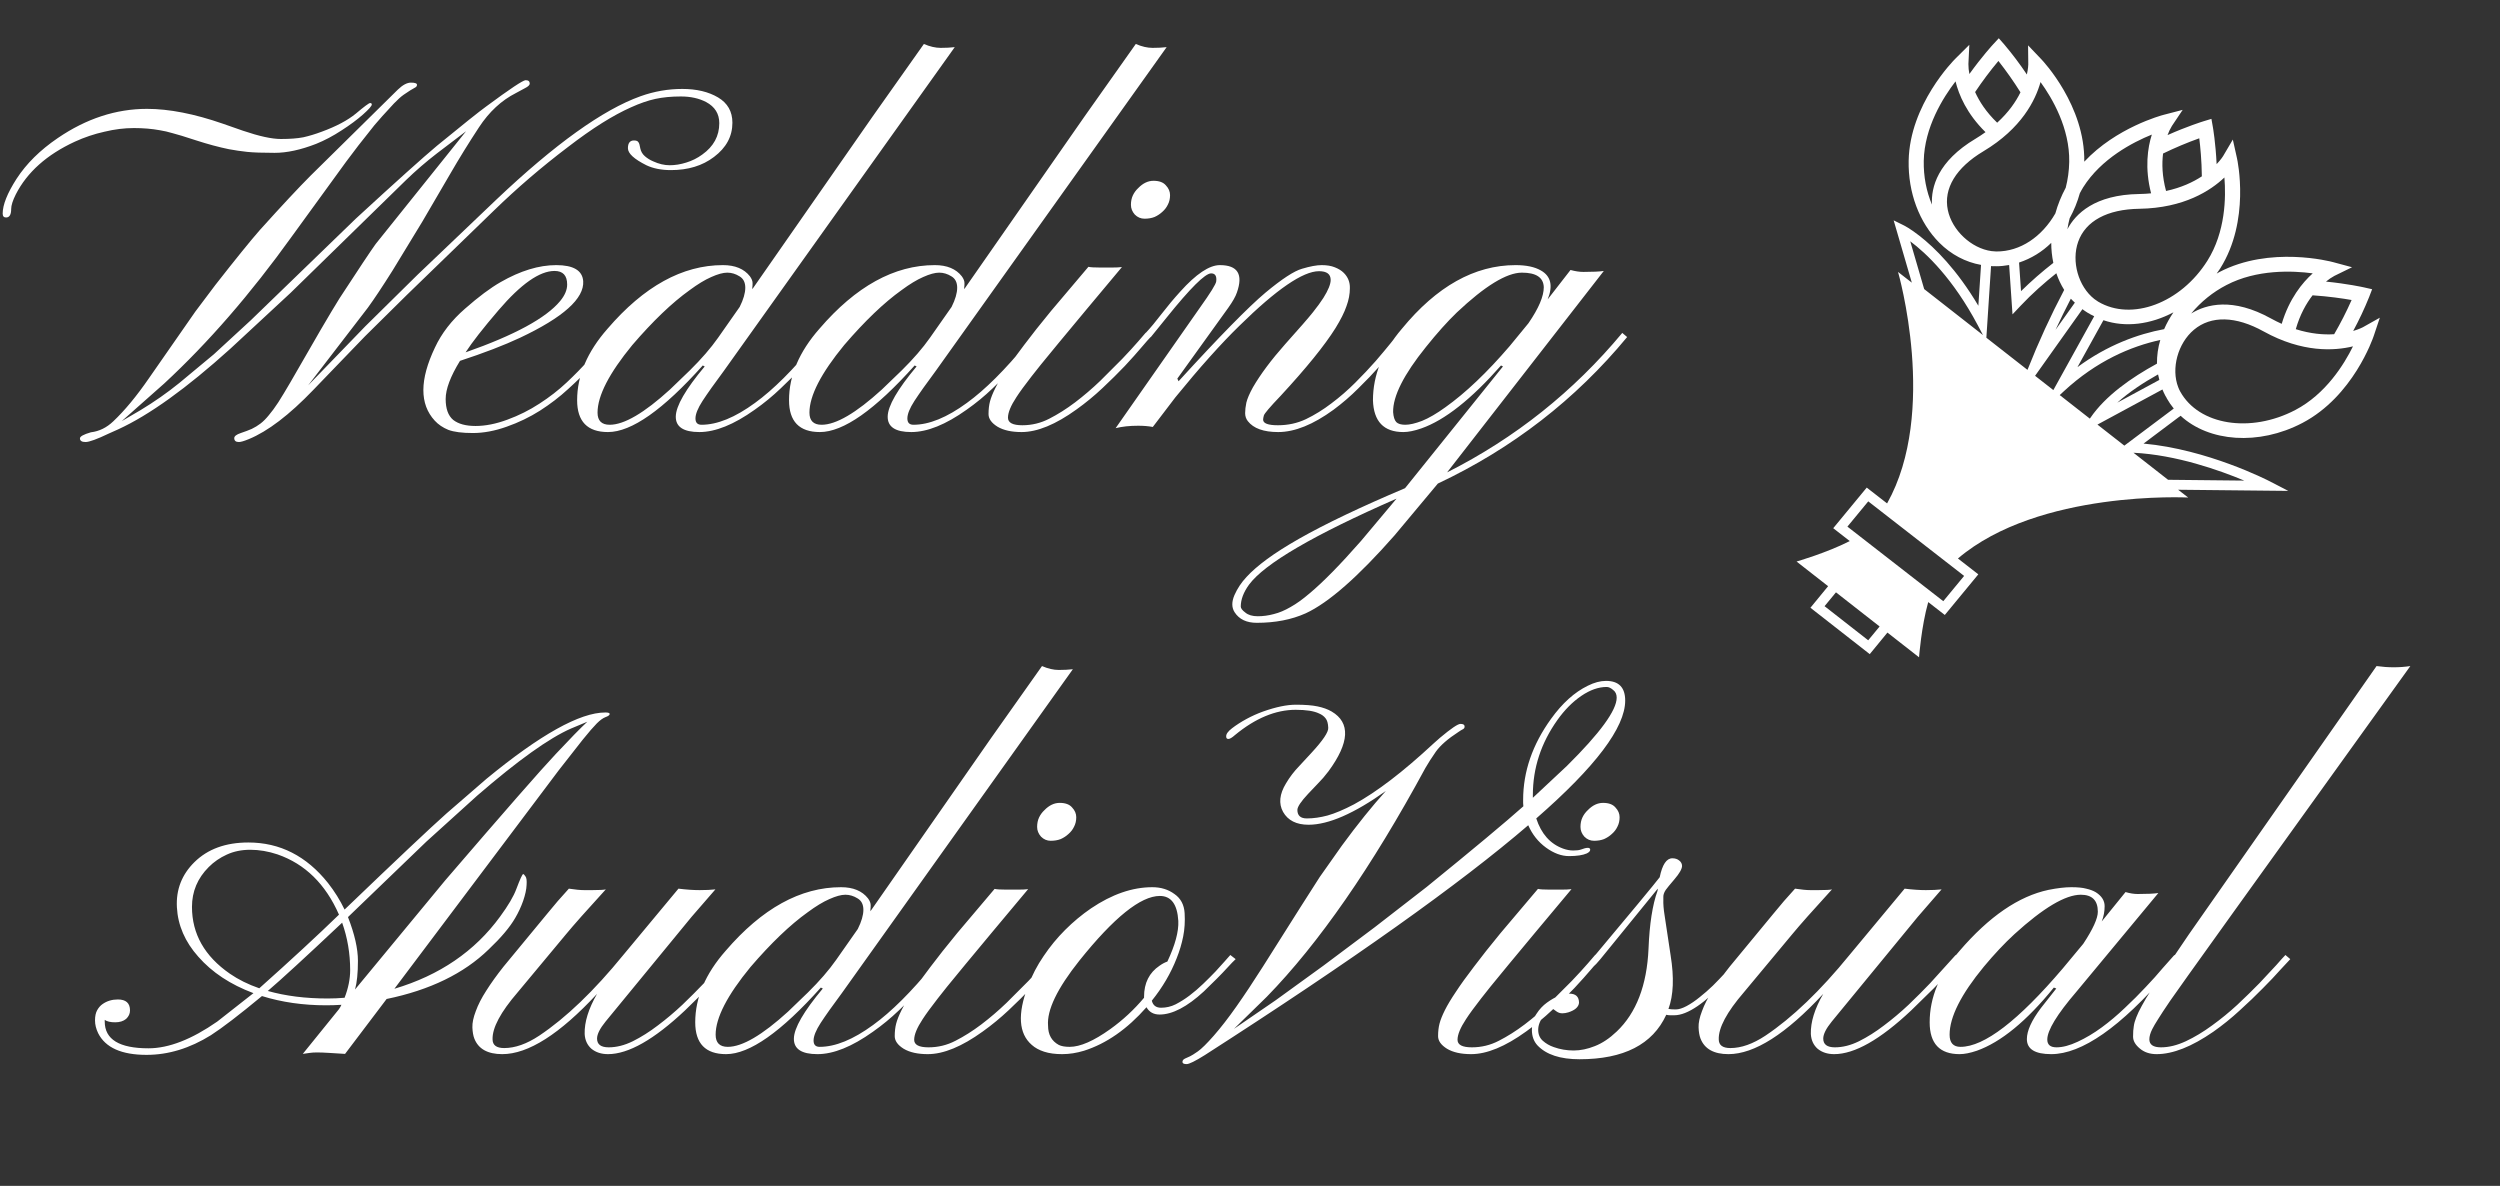 <svg width="643" height="305" viewBox="0 0 643 305" fill="none" xmlns="http://www.w3.org/2000/svg">
<rect x="0" y="0" width="643" height="305" fill="#333333" stroke="none"/>
<path d="M588.554 126.259L583.832 123.82C583.138 123.457 567.695 115.562 551.321 114.088L560.847 106.934C568.094 113.635 580.898 114.699 592.17 108.788C605.208 101.958 610.319 87.026 610.531 86.388L612.091 81.714L607.725 84.169C607.695 84.185 606.805 84.655 605.238 85.124C606.766 82.298 608.134 79.388 609.336 76.408L610.112 74.389L607.965 73.904C607.762 73.861 603.78 72.981 598.241 72.426C598.916 71.861 599.646 71.366 600.421 70.948L604.948 68.734L600.081 67.423C599.426 67.244 583.831 63.159 570.79 69.99C570.56 70.109 570.348 70.25 570.124 70.374C570.433 69.932 570.749 69.5 571.043 69.035C578.794 56.716 575.496 41.341 575.351 40.695L574.284 35.895L571.772 40.165C571.754 40.193 571.231 41.044 570.115 42.216C569.862 36.803 569.189 32.893 569.151 32.694L568.778 30.572L566.667 31.215C566.47 31.277 562.57 32.487 557.489 34.747C557.784 33.93 558.16 33.144 558.611 32.402L561.386 28.258L556.496 29.531C555.924 29.678 544.252 32.826 536.076 41.585C536.289 27.216 525.5 15.728 525.036 15.248L521.621 11.663L521.675 16.575C521.673 16.606 521.662 17.594 521.312 19.16C519.527 16.489 517.593 13.921 515.52 11.466L514.09 9.838L512.608 11.435C512.465 11.587 509.734 14.57 506.525 19.04C506.355 18.191 506.271 17.328 506.274 16.462L506.51 11.529L502.956 15.058C502.472 15.533 491.18 26.897 490.906 41.325C490.749 49.541 493.621 57.222 498.781 62.417C501.841 65.492 505.574 67.428 509.521 68.132L508.833 78.643C503.284 69.285 497.646 63.746 493.698 60.659C491.295 58.779 489.758 58.013 489.695 57.983L487.047 56.673L491.72 72.701L488.174 69.941C488.174 69.941 498.587 105.94 485.361 129.478L480.124 125.408L471.507 135.854L475.762 139.163C469.81 142.202 462.075 144.426 462.075 144.426L470.19 150.769L465.642 156.313L480.901 168.243L485.446 162.7L493.578 169.057C493.578 169.057 494.16 161.187 495.939 154.856L500.204 158.17L508.821 147.721L503.581 143.645C524.344 125.962 562.799 127.967 562.799 127.967L560.215 125.961L588.554 126.259ZM604.834 77.162C603.502 80.176 602.004 83.114 600.345 85.961C597.643 86.129 594.3 85.873 590.478 84.666C591.55 80.896 593.171 78.051 594.796 75.954C598.976 76.23 602.632 76.772 604.834 77.162ZM605.186 89.082C602.914 93.702 598.188 101.348 590.352 105.453C578.802 111.501 565.521 109.363 560.745 100.691C560.552 100.345 560.385 99.985 560.247 99.613L560.244 99.611C558.367 94.796 560.138 88.293 564.274 84.82C568.676 81.121 575.041 81.27 582.203 85.244C592.189 90.766 600.416 90.248 605.186 89.082ZM555.386 97.715L544.562 103.563C547.623 100.823 551.305 98.402 555.054 96.3C555.141 96.78 555.268 97.245 555.386 97.715ZM572.617 73.329C580.437 69.231 589.611 69.609 594.833 70.305C592.166 72.701 588.78 76.834 586.855 83.293C585.966 82.892 585.062 82.448 584.131 81.931C574.197 76.43 567.433 78.255 563.571 80.639C566.064 77.619 569.141 75.133 572.617 73.329ZM556.615 84.655C549.863 85.924 542.074 88.724 534.323 94.428L541.003 82.358C546.653 84.296 553.131 83.452 559.009 80.333C558.077 81.723 557.255 83.161 556.615 84.655ZM528.12 100.33L523.421 96.657L535.599 79.523C536.045 79.843 536.484 80.166 536.954 80.446L537.405 80.684C537.48 80.731 537.555 80.79 537.628 80.837C537.953 81.029 538.293 81.174 538.626 81.344L528.12 100.33ZM572.117 45.649C572.537 50.748 572.4 59.657 567.741 67.06C560.875 77.971 548.273 82.692 539.655 77.592C539.312 77.384 538.981 77.157 538.664 76.911C534.547 73.694 532.722 67.225 534.502 62.192C536.397 56.837 541.986 53.818 550.236 53.698C561.736 53.52 568.593 49.005 572.117 45.649ZM528.686 84.826C529.938 82.13 531.249 79.461 532.617 76.821C532.958 77.213 533.351 77.549 533.725 77.905L533.651 77.845L528.686 84.826ZM565.65 35.568C565.924 37.72 566.269 41.284 566.316 45.354C564.066 46.84 561.038 48.268 557.109 49.119C556.089 45.342 556.018 42.095 556.339 39.486C559.37 38.013 562.478 36.706 565.65 35.568ZM553.451 34.613C552.378 37.986 551.588 43.218 553.262 49.724C552.282 49.82 551.266 49.888 550.198 49.901C538.754 50.073 533.843 54.985 531.739 58.945C531.879 58.01 532.072 57.076 532.315 56.142C533.435 54.105 534.314 51.944 534.933 49.703C535.215 49.196 535.469 48.684 535.786 48.186C540.438 40.794 548.571 36.589 553.451 34.613ZM527.579 62.463C527.579 64.216 527.767 65.937 528.117 67.614C525.21 69.876 522.436 72.302 519.807 74.882L519.303 67.529C522.414 66.499 525.246 64.766 527.579 62.463ZM513.993 15.679C516.028 18.263 517.922 20.956 519.666 23.744C518.492 26.14 516.628 28.867 513.674 31.559C510.829 28.826 509.076 26.074 507.997 23.677C509.848 20.903 511.849 18.233 513.993 15.679ZM494.791 41.377C494.956 32.721 499.785 25.059 502.964 20.93C503.799 24.361 505.837 29.242 510.673 33.989C509.884 34.562 509.035 35.123 508.126 35.67C498.334 41.511 496.656 48.17 496.897 52.62C495.467 49.22 494.714 45.388 494.791 41.377ZM512.242 64.588L512.236 64.589C507.009 63.874 502.063 59.237 500.98 54.031C499.828 48.492 503.077 43.121 510.139 38.905C519.971 33.026 523.531 25.745 524.826 21.105C527.847 25.27 532.365 32.984 532.204 41.655C532.161 43.959 531.844 46.178 531.307 48.276C530.155 50.422 529.257 52.641 528.64 54.885C525.21 60.844 519.647 64.732 513.445 64.68C513.043 64.674 512.642 64.643 512.242 64.588ZM494.898 74.351L491.313 62.06C495.434 65.126 502.316 71.629 508.693 83.665L510.023 86.184L494.898 74.351ZM510.893 86.862L512.097 68.434C512.265 68.444 512.435 68.467 512.603 68.472L513.111 68.455C513.205 68.455 513.3 68.481 513.391 68.476C514.532 68.486 515.648 68.357 516.751 68.162L517.614 80.858L519.658 78.689C522.644 75.512 525.866 72.687 528.89 70.278C529.393 71.781 530.07 73.219 530.908 74.565C527.422 81.185 524.297 87.989 521.544 94.947L521.471 95.135L510.893 86.862ZM480.502 164.683L469.277 155.908L472.211 152.35L483.436 161.13L480.502 164.683ZM505.172 148.125L499.811 154.624L475.155 135.448L480.516 128.951L505.172 148.125ZM529.763 101.613L530.814 100.637C539.259 92.815 548.06 89.095 555.628 87.437C555.038 89.414 554.749 91.468 554.771 93.53C548.132 97.144 541.522 101.807 537.658 107.458L537.509 107.673L529.763 101.613ZM539.465 109.204L556.176 100.173C556.408 100.734 556.657 101.287 556.949 101.825L557.209 102.254C557.254 102.332 557.28 102.424 557.325 102.505C557.84 103.411 558.431 104.27 559.093 105.075L546.383 114.615L539.465 109.204ZM548.731 116.446C559.712 116.987 570.848 120.942 577.225 123.609L557.627 123.401L548.731 116.446Z" fill="white"/>
<path d="M102.312 23.062C103.562 21.854 104.688 21.25 105.688 21.25C106.729 21.25 107.25 21.438 107.25 21.812C107.25 22.146 107.062 22.396 106.688 22.562C106.354 22.729 105.958 22.958 105.5 23.25L103.812 24.375C103.104 24.875 102.271 25.625 101.312 26.625C99.021 29.083 97.354 30.938 96.312 32.188C93.271 35.979 90.833 39.125 89 41.625L75.062 60.812C64.479 75.562 53.542 88.167 42.25 98.625L31.312 108.312L36.125 105.5C39.708 103.333 43.042 101 46.125 98.5L55 91.125L64.5 82.375L91.5 56.25C101.875 46.708 108.833 40.458 112.375 37.5C119.042 32.042 123.271 28.667 125.062 27.375C131.146 22.875 134.521 20.625 135.188 20.625C135.896 20.625 136.25 20.917 136.25 21.5C136.25 21.875 135.833 22.271 135 22.688L132.688 23.938C128.979 25.812 125.812 28.75 123.188 32.75C120.562 36.75 118.104 40.729 115.812 44.688L108.625 57L100.938 69.625C98.312 73.792 96.208 76.958 94.625 79.125L79.25 99.125L93.938 83.938L107.438 70.625L127.688 51.312C142.729 37.062 155.083 28.208 164.75 24.75C168.25 23.5 171.833 22.875 175.5 22.875C179.167 22.875 182.229 23.604 184.688 25.062C187.146 26.521 188.375 28.688 188.375 31.562C188.375 35.062 186.792 38 183.625 40.375C180.667 42.625 176.979 43.75 172.562 43.75C170.104 43.75 168 43.333 166.25 42.5C163.083 40.917 161.5 39.458 161.5 38.125C161.5 36.792 162.021 36.125 163.062 36.125C163.646 36.125 164.021 36.271 164.188 36.562C164.396 36.812 164.562 37.354 164.688 38.188C164.854 38.979 165.25 39.646 165.875 40.188C166.5 40.729 167.208 41.167 168 41.5C169.458 42.167 170.875 42.5 172.25 42.5C173.625 42.5 175.042 42.271 176.5 41.812C178 41.354 179.375 40.667 180.625 39.75C183.542 37.667 185 34.979 185 31.688C185 29.271 183.875 27.458 181.625 26.25C179.792 25.292 177.625 24.812 175.125 24.812C172.667 24.812 170.479 25.021 168.562 25.438C166.646 25.854 164.542 26.583 162.25 27.625C160 28.625 157.542 29.958 154.875 31.625C152.208 33.292 149.25 35.375 146 37.875C139.292 42.958 132.958 48.396 127 54.188L104.625 75.875L93.875 86.5L80.562 100.312C74.396 106.729 68.875 110.938 64 112.938C62.792 113.438 61.938 113.688 61.438 113.688C60.646 113.688 60.25 113.354 60.25 112.688C60.25 112.188 60.812 111.75 61.938 111.375C63.062 111 64 110.646 64.75 110.312C65.542 109.938 66.292 109.479 67 108.938C67.708 108.396 68.417 107.688 69.125 106.812C69.875 105.938 70.688 104.833 71.562 103.5C72.438 102.125 73.458 100.438 74.625 98.438C80.917 87.438 85.146 80.208 87.312 76.75C92.229 69.208 95.333 64.542 96.625 62.75L119.875 33.75L112.312 39.5C109.562 41.625 106.958 43.875 104.5 46.25L74.75 75.312L59.25 89.688C48 99.854 38.375 106.771 30.375 110.438L28 111.5C24.958 112.958 22.958 113.688 22 113.688C21.042 113.688 20.562 113.375 20.562 112.75C20.562 112.25 21.5 111.729 23.375 111.188C25.5 110.938 27.417 110 29.125 108.375C32.083 105.583 35.167 101.854 38.375 97.188L50.25 80.125L55.375 73.312C60.625 66.604 64.438 61.896 66.812 59.188C72.479 52.896 76.854 48.208 79.938 45.125C93.646 31.583 101.104 24.229 102.312 23.062ZM1.562 55.938C0.979 55.938 0.688 55.604 0.688 54.938C0.688 52.688 1.875 49.708 4.25 46C6.792 42.083 10.333 38.583 14.875 35.5C22.208 30.5 29.854 28 37.812 28C43.479 28 49.979 29.271 57.312 31.812L62.5 33.625C66.667 35.042 69.917 35.75 72.25 35.75C74.583 35.75 76.5 35.604 78 35.312C79.5 34.979 81.083 34.5 82.75 33.875C86.5 32.5 89.438 30.938 91.562 29.188C93.688 27.396 94.896 26.5 95.188 26.5C95.479 26.5 95.625 26.625 95.625 26.875C95.625 27.25 94.875 28.104 93.375 29.438C91.875 30.771 90.021 32.146 87.812 33.562C85.646 34.979 83.479 36.125 81.312 37C77.354 38.542 73.792 39.312 70.625 39.312C67.5 39.312 65.146 39.229 63.562 39.062C62.021 38.896 60.458 38.667 58.875 38.375C56.25 37.833 53.458 37.083 50.5 36.125C47.583 35.167 45.542 34.542 44.375 34.25C43.25 33.917 42.167 33.667 41.125 33.5C39.083 33.125 36.854 32.938 34.438 32.938C31.979 32.938 29.458 33.25 26.875 33.875C24.25 34.458 21.708 35.312 19.25 36.438C12.042 39.771 6.979 44.292 4.062 50C3.271 51.583 2.875 52.833 2.875 53.75C2.875 55.208 2.438 55.938 1.562 55.938ZM138.875 105.625C136.25 107.292 133.396 108.667 130.312 109.75C127.271 110.833 124.375 111.375 121.625 111.375C118.875 111.375 116.771 111.104 115.312 110.562C113.896 109.979 112.729 109.188 111.812 108.188C107.896 103.938 107.917 97.667 111.875 89.375C113.583 85.708 116.167 82.375 119.625 79.375C123.083 76.333 126.125 74.062 128.75 72.562C133.833 69.646 138.604 68.188 143.062 68.188C147.479 68.188 149.792 69.562 150 72.312C150.292 76.771 144.875 81.625 133.75 86.875C129.667 88.792 124.521 90.771 118.312 92.812C115.854 96.812 114.625 100.083 114.625 102.625C114.625 105.125 115.271 106.917 116.562 108C117.896 109.042 119.812 109.562 122.312 109.562C124.854 109.562 127.583 109.021 130.5 107.938C133.458 106.854 136.208 105.479 138.75 103.812C141.333 102.146 143.667 100.333 145.75 98.375C147.833 96.417 149.667 94.542 151.25 92.75C152.875 90.958 154.188 89.417 155.188 88.125C156.229 86.792 156.938 85.958 157.312 85.625L158.625 86.688C158.083 87.146 157.25 88.083 156.125 89.5C155.042 90.917 153.646 92.542 151.938 94.375C150.271 96.167 148.333 98.062 146.125 100.062C143.958 102.062 141.542 103.917 138.875 105.625ZM119.75 90.625C132.333 86.208 140.438 81.812 144.062 77.438C145.271 75.979 145.875 74.562 145.875 73.188C145.875 70.854 144.792 69.688 142.625 69.688C138.792 69.688 134 73.042 128.25 79.75C124.25 84.417 121.417 88.042 119.75 90.625ZM180.75 94C170.542 105.417 162.417 111.125 156.375 111.125C151.083 111.125 148.438 108.396 148.438 102.938C148.438 96.604 151.042 90.479 156.25 84.562C165.625 73.646 175.521 68.188 185.938 68.188C189.062 68.188 191.375 69.146 192.875 71.062C193.333 71.688 193.562 72.271 193.562 72.812C193.562 73.354 193.542 73.708 193.5 73.875C193.5 74 193.5 74.167 193.5 74.375L224.5 29.875L237.625 11.312C239.167 11.979 240.604 12.312 241.938 12.312C243.271 12.312 244.479 12.25 245.562 12.125L186.188 95.375C183.771 98.625 181.938 101.208 180.688 103.125C179.479 105 178.875 106.5 178.875 107.625C178.875 108.708 179.396 109.25 180.438 109.25C184.479 109.25 189.062 107.375 194.188 103.625C198.896 100.208 204.042 95.083 209.625 88.25C210.667 86.917 211.396 86.042 211.812 85.625L213.188 86.688C212.729 87.146 211.917 88.062 210.75 89.438C209.625 90.812 208.208 92.396 206.5 94.188C204.833 95.979 202.938 97.875 200.812 99.875C198.729 101.875 196.5 103.708 194.125 105.375C188.75 109.208 184 111.125 179.875 111.125C175.792 111.125 173.771 109.792 173.812 107.125C173.854 104.417 176.333 100.125 181.25 94.25L180.75 94ZM162.625 88.75C156.667 96 153.688 101.792 153.688 106.125C153.688 108.208 154.729 109.25 156.812 109.25C160.521 109.25 165.688 106.229 172.312 100.188L177.438 95.25C180.396 92.333 182.812 89.542 184.688 86.875L190.25 78.938C191.208 77.021 191.688 75.375 191.688 74C191.688 72.625 191.188 71.646 190.188 71.062C189.188 70.438 188.146 70.125 187.062 70.125C185.979 70.125 184.604 70.5 182.938 71.25C181.312 71.958 179.458 73.083 177.375 74.625C172.833 77.875 167.917 82.583 162.625 88.75ZM235.25 94C225.042 105.417 216.917 111.125 210.875 111.125C205.583 111.125 202.938 108.396 202.938 102.938C202.938 96.604 205.542 90.479 210.75 84.562C220.125 73.646 230.021 68.188 240.438 68.188C243.562 68.188 245.875 69.146 247.375 71.062C247.833 71.688 248.062 72.271 248.062 72.812C248.062 73.354 248.042 73.708 248 73.875C248 74 248 74.167 248 74.375L279 29.875L292.125 11.312C293.667 11.979 295.104 12.312 296.438 12.312C297.771 12.312 298.979 12.25 300.062 12.125L240.688 95.375C238.271 98.625 236.438 101.208 235.188 103.125C233.979 105 233.375 106.5 233.375 107.625C233.375 108.708 233.896 109.25 234.938 109.25C238.979 109.25 243.562 107.375 248.688 103.625C253.396 100.208 258.542 95.083 264.125 88.25C265.167 86.917 265.896 86.042 266.312 85.625L267.688 86.688C267.229 87.146 266.417 88.062 265.25 89.438C264.125 90.812 262.708 92.396 261 94.188C259.333 95.979 257.438 97.875 255.312 99.875C253.229 101.875 251 103.708 248.625 105.375C243.25 109.208 238.5 111.125 234.375 111.125C230.292 111.125 228.271 109.792 228.312 107.125C228.354 104.417 230.833 100.125 235.75 94.25L235.25 94ZM217.125 88.75C211.167 96 208.188 101.792 208.188 106.125C208.188 108.208 209.229 109.25 211.312 109.25C215.021 109.25 220.188 106.229 226.812 100.188L231.938 95.25C234.896 92.333 237.312 89.542 239.188 86.875L244.75 78.938C245.708 77.021 246.188 75.375 246.188 74C246.188 72.625 245.688 71.646 244.688 71.062C243.688 70.438 242.646 70.125 241.562 70.125C240.479 70.125 239.104 70.5 237.438 71.25C235.812 71.958 233.958 73.083 231.875 74.625C227.333 77.875 222.417 82.583 217.125 88.75ZM298.938 54.5C298.354 55.042 297.688 55.479 296.938 55.812C296.188 56.104 295.333 56.25 294.375 56.25C293.417 56.25 292.583 55.896 291.875 55.188C291.208 54.438 290.875 53.604 290.875 52.688C290.875 51.771 291.042 50.958 291.375 50.25C291.708 49.542 292.167 48.917 292.75 48.375C293.958 47.125 295.271 46.5 296.688 46.5C298.146 46.5 299.208 46.896 299.875 47.688C300.583 48.438 300.938 49.271 300.938 50.188C300.938 51.104 300.75 51.917 300.375 52.625C300.042 53.333 299.562 53.958 298.938 54.5ZM259.25 107.438C259.25 108.729 260.479 109.375 262.938 109.375C265.396 109.375 267.708 108.812 269.875 107.688C272.083 106.562 274.292 105.167 276.5 103.5C278.75 101.792 280.917 99.938 283 97.938L288.625 92.312C290.292 90.562 291.667 89.062 292.75 87.812C293.833 86.521 294.479 85.771 294.688 85.562L295.938 86.688C295.521 87.104 294.729 88 293.562 89.375C292.438 90.708 291.021 92.292 289.312 94.125C287.604 95.917 285.688 97.812 283.562 99.812C281.438 101.812 279.208 103.646 276.875 105.312C271.5 109.188 266.792 111.125 262.75 111.125C260.167 111.125 258.104 110.667 256.562 109.75C255.021 108.792 254.25 107.708 254.25 106.5C254.25 105.292 254.375 104.208 254.625 103.25C254.875 102.292 255.333 101.146 256 99.812C256.667 98.479 257.604 96.917 258.812 95.125C259.979 93.333 261.521 91.188 263.438 88.688C265.312 86.188 267.604 83.292 270.312 80L279.938 68.625C280.438 68.75 281.458 68.812 283 68.812H285.938C287.021 68.812 287.896 68.771 288.562 68.688C274.771 85.146 267.021 94.521 265.312 96.812C263.562 99.062 262.271 100.833 261.438 102.125C259.979 104.333 259.25 106.104 259.25 107.438ZM296.5 109.812C295.375 109.604 294.125 109.5 292.75 109.5C290.542 109.5 288.604 109.708 286.938 110.125L308.625 79.125C311.333 75.333 312.729 73.083 312.812 72.375C312.979 71 312.542 70.312 311.5 70.312C309.958 70.312 306.125 74.125 300 81.75L296 86.688C295.667 86.854 295.312 86.771 294.938 86.438C294.604 86.062 294.521 85.792 294.688 85.625C295.896 84.333 297.25 82.708 298.75 80.75C300.292 78.75 301.896 76.833 303.562 75C307.646 70.458 311.042 68.188 313.75 68.188C318.333 68.188 319.792 70.542 318.125 75.25C317.792 76.25 317.062 77.542 315.938 79.125L302.812 97.375L303.125 98.062C313.625 86.562 321.083 78.958 325.5 75.25C329.708 71.75 332.833 69.708 334.875 69.125C336.958 68.5 338.646 68.188 339.938 68.188C341.271 68.188 342.396 68.375 343.312 68.75C344.271 69.125 345.042 69.604 345.625 70.188C346.708 71.271 347.229 72.583 347.188 74.125C347.188 75.625 346.896 77.167 346.312 78.75C345.771 80.333 344.833 82.208 343.5 84.375C340.708 88.833 336 94.646 329.375 101.812C326.625 104.688 325.188 106.375 325.062 106.875C324.938 107.333 324.875 107.688 324.875 107.938C324.875 108.896 326.146 109.375 328.688 109.375C331.271 109.375 333.667 108.854 335.875 107.812C338.125 106.729 340.312 105.375 342.438 103.75C344.604 102.125 346.646 100.354 348.562 98.438C350.521 96.479 352.271 94.625 353.812 92.875C355.354 91.083 356.646 89.542 357.688 88.25C358.729 86.917 359.438 86.042 359.812 85.625L361.125 86.688C360.708 87.146 359.958 88.062 358.875 89.438C357.792 90.812 356.438 92.396 354.812 94.188C353.229 95.979 351.417 97.875 349.375 99.875C347.375 101.875 345.25 103.708 343 105.375C337.75 109.208 333 111.125 328.75 111.125C325 111.125 322.396 110.188 320.938 108.312C320.479 107.729 320.25 107.042 320.25 106.25C320.25 105.458 320.354 104.562 320.562 103.562C320.812 102.521 321.375 101.208 322.25 99.625C324.208 96.25 326.979 92.542 330.562 88.5C334.188 84.458 336.562 81.729 337.688 80.312C338.812 78.896 339.708 77.667 340.375 76.625C341.625 74.625 342.25 73.083 342.25 72C342.25 70.5 341.25 69.75 339.25 69.75C335.125 69.75 328.312 74.417 318.812 83.75C314.021 88.417 308.521 94.562 302.312 102.188L296.5 109.812ZM372.188 121.5C389.688 112.667 404.708 100.708 417.25 85.625L418.5 86.688C405.208 102.771 388.979 115.333 369.812 124.375L358.688 137.688C349.312 148.354 341.688 155.042 335.812 157.75C332.188 159.375 328 160.188 323.25 160.188C320.625 160.188 318.729 159.292 317.562 157.5C316.771 156.292 316.75 154.812 317.5 153.062C318.25 151.354 319.292 149.792 320.625 148.375C321.917 146.958 323.667 145.438 325.875 143.812C328.083 142.188 330.833 140.438 334.125 138.562C340.875 134.729 349.958 130.396 361.375 125.562L386.562 94.25L386.062 94C378.438 102.667 371.604 108.062 365.562 110.188C363.771 110.812 362.229 111.125 360.938 111.125C355.896 111.125 353.292 108.396 353.125 102.938C353.125 96.479 355.604 90.354 360.562 84.562C369.521 73.646 379.271 68.188 389.812 68.188C392.562 68.188 394.729 68.646 396.312 69.562C398.896 71.021 399.479 73.5 398.062 77L403.938 69.438C405.146 69.771 406.25 69.938 407.25 69.938C409.667 69.938 411.417 69.854 412.5 69.688L372.188 121.5ZM397.062 73.875C396.979 71.375 395.104 70.125 391.438 70.125C387.521 70.125 381.938 73.542 374.688 80.375C372.229 82.75 369.583 85.708 366.75 89.25C361.042 96.333 358.229 101.917 358.312 106C358.396 107.208 358.667 108.062 359.125 108.562C359.583 109.021 360.354 109.25 361.438 109.25C362.562 109.25 364 108.917 365.75 108.25C367.5 107.542 369.5 106.375 371.75 104.75C376.958 101.042 382.458 95.812 388.25 89.062L393.125 83.125C395.75 79.292 397.062 76.208 397.062 73.875ZM359.188 128.25C337.896 137.583 325.25 144.958 321.25 150.375C319.833 152.333 319.125 154.208 319.125 156C319.125 156.458 319.521 156.979 320.312 157.562C321.062 158.188 322.125 158.5 323.5 158.5C324.875 158.5 326.25 158.312 327.625 157.938C329 157.604 330.438 157 331.938 156.125C333.438 155.292 335.062 154.125 336.812 152.625C338.562 151.167 340.542 149.312 342.75 147.062C344.917 144.854 347.354 142.208 350.062 139.125L359.188 128.25ZM83.875 258.562C77.958 258.562 72.458 257.771 67.375 256.188C61.542 261.021 57.167 264.375 54.25 266.25C48.833 269.625 43.312 271.312 37.688 271.312C31.271 271.312 27.125 269.458 25.25 265.75C24.708 264.625 24.438 263.521 24.438 262.438C24.438 261.354 24.625 260.479 25 259.812C25.375 259.146 25.833 258.625 26.375 258.25C27.5 257.458 28.812 257.062 30.312 257.062C32.396 257.062 33.438 258 33.438 259.875C33.438 260.708 33.104 261.438 32.438 262.062C31.729 262.646 30.792 262.938 29.625 262.938C28.417 262.938 27.521 262.729 26.938 262.312V262.75C26.938 267.333 30.688 269.625 38.188 269.625C43.396 269.625 49.292 267.333 55.875 262.75L65.188 255.438C59.271 253.229 54.542 250.104 51 246.062C47.583 242.229 45.75 238 45.5 233.375C45.25 228.833 46.75 224.958 50 221.75C53.417 218.375 58.042 216.688 63.875 216.688C72 216.688 78.833 220.167 84.375 227.125C86.042 229.25 87.458 231.521 88.625 233.938C102 221.104 110.75 212.854 114.875 209.188L125.125 200.312C138.958 188.938 149.146 183.25 155.688 183.25C156.438 183.25 156.812 183.375 156.812 183.625C156.812 183.917 156.458 184.188 155.75 184.438C155.083 184.688 154.333 185.229 153.5 186.062C152.667 186.896 151.458 188.292 149.875 190.25L143.75 198.062L101.438 254.312C113.062 250.854 122.125 244.667 128.625 235.75C130.708 232.917 132.104 230.542 132.812 228.625C133.771 226.083 134.354 224.812 134.562 224.812C134.688 224.812 134.875 225 135.125 225.375C135.417 225.708 135.521 226.458 135.438 227.625C135.396 228.75 135.104 230.104 134.562 231.688C134.021 233.229 133.333 234.708 132.5 236.125C131.125 238.5 128.854 241.188 125.688 244.188C119.312 250.396 110.562 254.646 99.438 256.938L88.75 271.062L84.75 270.812C83.417 270.729 82.354 270.688 81.562 270.688C80.812 270.688 80.167 270.729 79.625 270.812L77.875 271.062L87.125 259.625C87.25 259.417 87.375 259.229 87.5 259.062C87.625 258.854 87.729 258.646 87.812 258.438C86.479 258.521 85.167 258.562 83.875 258.562ZM89.5 235.875C91.208 240.25 92.062 244 92.062 247.125C92.062 250.25 91.812 252.708 91.312 254.5L114.5 226.438C129.792 208.646 139.271 197.812 142.938 193.938C146.604 190.021 149.312 187.25 151.062 185.625L146.875 187.375C141.25 189.833 133.208 195.583 122.75 204.625L109.625 216.5L89.5 235.875ZM66.688 254.188C74.812 246.938 81.646 240.625 87.188 235.25C83.729 227.375 78.458 222.208 71.375 219.75C69 218.958 66.667 218.562 64.375 218.562C62.125 218.562 60.104 218.979 58.312 219.812C56.562 220.604 55.021 221.667 53.688 223C50.812 225.875 49.375 229.292 49.375 233.25C49.375 240.208 52.625 245.938 59.125 250.438C61.292 251.938 63.812 253.188 66.688 254.188ZM68.875 254.875C73.458 256.167 78.583 256.812 84.25 256.812C85.708 256.812 87.167 256.75 88.625 256.625C89.583 254.167 90.062 251.792 90.062 249.5C90.062 245.25 89.375 241.188 88 237.312C78.625 246.146 72.25 252 68.875 254.875ZM126.688 267.312C126.688 268.812 127.688 269.562 129.688 269.562C132.479 269.562 135.479 268.5 138.688 266.375C145.604 261.75 152.812 254.833 160.312 245.625C160.312 245.625 165.042 239.938 174.5 228.562C176.5 228.812 178.312 228.938 179.938 228.938C181.562 228.938 182.917 228.875 184 228.75L177.875 235.812L155.75 262.75C154.292 264.542 153.562 266 153.562 267.125C153.562 268.625 154.562 269.375 156.562 269.375C158.562 269.375 160.625 268.854 162.75 267.812C164.917 266.729 167.062 265.375 169.188 263.75C171.354 262.125 173.458 260.354 175.5 258.438C177.542 256.479 179.396 254.625 181.062 252.875L187.625 245.625L188.875 246.688L186.438 249.438C185.229 250.812 183.75 252.396 182 254.188L176.188 259.875C168.229 267.375 161.625 271.125 156.375 271.125C154.667 271.125 153.25 270.667 152.125 269.75C151.042 268.792 150.458 267.521 150.375 265.938C150.292 262.896 151.354 259.458 153.562 255.625C143.979 265.958 135.854 271.125 129.188 271.125C125.438 271.125 123.042 269.792 122 267.125C121.708 266.375 121.542 265.417 121.5 264.25C121.458 263.083 121.75 261.688 122.375 260.062C122.958 258.438 123.854 256.688 125.062 254.812C126.271 252.896 127.75 250.833 129.5 248.625L140.75 235C142.5 232.833 144.354 230.688 146.312 228.562C147.938 228.812 149.25 228.938 150.25 228.938H152.375C154.167 228.938 155.312 228.875 155.812 228.75C150.938 234.083 147.521 237.938 145.562 240.312L133.125 255.25C128.75 260.333 126.604 264.354 126.688 267.312ZM211.125 254C200.917 265.417 192.792 271.125 186.75 271.125C181.458 271.125 178.812 268.396 178.812 262.938C178.812 256.604 181.417 250.479 186.625 244.562C196 233.646 205.896 228.188 216.312 228.188C219.438 228.188 221.75 229.146 223.25 231.062C223.708 231.688 223.938 232.271 223.938 232.812C223.938 233.354 223.917 233.708 223.875 233.875C223.875 234 223.875 234.167 223.875 234.375L254.875 189.875L268 171.312C269.542 171.979 270.979 172.312 272.312 172.312C273.646 172.312 274.854 172.25 275.938 172.125L216.562 255.375C214.146 258.625 212.312 261.208 211.062 263.125C209.854 265 209.25 266.5 209.25 267.625C209.25 268.708 209.771 269.25 210.812 269.25C214.854 269.25 219.438 267.375 224.562 263.625C229.271 260.208 234.417 255.083 240 248.25C241.042 246.917 241.771 246.042 242.188 245.625L243.562 246.688C243.104 247.146 242.292 248.062 241.125 249.438C240 250.812 238.583 252.396 236.875 254.188C235.208 255.979 233.312 257.875 231.188 259.875C229.104 261.875 226.875 263.708 224.5 265.375C219.125 269.208 214.375 271.125 210.25 271.125C206.167 271.125 204.146 269.792 204.188 267.125C204.229 264.417 206.708 260.125 211.625 254.25L211.125 254ZM193 248.75C187.042 256 184.062 261.792 184.062 266.125C184.062 268.208 185.104 269.25 187.188 269.25C190.896 269.25 196.062 266.229 202.688 260.188L207.812 255.25C210.771 252.333 213.188 249.542 215.062 246.875L220.625 238.938C221.583 237.021 222.062 235.375 222.062 234C222.062 232.625 221.562 231.646 220.562 231.062C219.562 230.438 218.521 230.125 217.438 230.125C216.354 230.125 214.979 230.5 213.312 231.25C211.688 231.958 209.833 233.083 207.75 234.625C203.208 237.875 198.292 242.583 193 248.75ZM274.812 214.5C274.229 215.042 273.562 215.479 272.812 215.812C272.062 216.104 271.208 216.25 270.25 216.25C269.292 216.25 268.458 215.896 267.75 215.188C267.083 214.438 266.75 213.604 266.75 212.688C266.75 211.771 266.917 210.958 267.25 210.25C267.583 209.542 268.042 208.917 268.625 208.375C269.833 207.125 271.146 206.5 272.562 206.5C274.021 206.5 275.083 206.896 275.75 207.688C276.458 208.438 276.812 209.271 276.812 210.188C276.812 211.104 276.625 211.917 276.25 212.625C275.917 213.333 275.438 213.958 274.812 214.5ZM235.125 267.438C235.125 268.729 236.354 269.375 238.812 269.375C241.271 269.375 243.583 268.812 245.75 267.688C247.958 266.562 250.167 265.167 252.375 263.5C254.625 261.792 256.792 259.938 258.875 257.938L264.5 252.312C266.167 250.562 267.542 249.062 268.625 247.812C269.708 246.521 270.354 245.771 270.562 245.562L271.812 246.688C271.396 247.104 270.604 248 269.438 249.375C268.312 250.708 266.896 252.292 265.188 254.125C263.479 255.917 261.562 257.812 259.438 259.812C257.312 261.812 255.083 263.646 252.75 265.312C247.375 269.188 242.667 271.125 238.625 271.125C236.042 271.125 233.979 270.667 232.438 269.75C230.896 268.792 230.125 267.708 230.125 266.5C230.125 265.292 230.25 264.208 230.5 263.25C230.75 262.292 231.208 261.146 231.875 259.812C232.542 258.479 233.479 256.917 234.688 255.125C235.854 253.333 237.396 251.188 239.312 248.688C241.188 246.188 243.479 243.292 246.188 240L255.812 228.625C256.312 228.75 257.333 228.812 258.875 228.812H261.812C262.896 228.812 263.771 228.771 264.438 228.688C250.646 245.146 242.896 254.521 241.188 256.812C239.438 259.062 238.146 260.833 237.312 262.125C235.854 264.333 235.125 266.104 235.125 267.438ZM298.25 260.938C296.708 260.938 295.583 260.312 294.875 259.062C289.917 264.688 284.562 268.417 278.812 270.25C276.896 270.833 275.021 271.125 273.188 271.125C271.396 271.125 269.854 270.917 268.562 270.5C267.271 270.083 266.208 269.5 265.375 268.75C262 265.833 261.667 260.812 264.375 253.688C265.417 250.896 266.771 248.292 268.438 245.875C270.062 243.458 271.896 241.229 273.938 239.188C276.021 237.104 278.25 235.25 280.625 233.625C286 230 291.25 228.188 296.375 228.188C298.583 228.188 300.479 228.771 302.062 229.938C303.688 231.062 304.562 232.708 304.688 234.875C304.812 237 304.688 239 304.312 240.875C303.938 242.75 303.375 244.625 302.625 246.5C301.125 250.333 299 253.958 296.25 257.375C296.542 258.583 297.333 259.188 298.625 259.188C299.958 259.188 301.208 258.896 302.375 258.312C303.583 257.688 304.771 256.938 305.938 256.062C307.146 255.146 308.312 254.146 309.438 253.062C310.604 251.938 311.667 250.875 312.625 249.875L315 247.25C315.667 246.458 316.146 245.917 316.438 245.625L317.812 246.688C317.271 247.188 316.583 247.896 315.75 248.812C314.917 249.729 313.979 250.708 312.938 251.75C312.938 251.75 311.833 252.833 309.625 255C305.333 258.958 301.542 260.938 298.25 260.938ZM272.312 268.75C272.979 269.083 273.917 269.25 275.125 269.25C277.833 269.25 281.312 267.729 285.562 264.688C288.812 262.354 291.708 259.667 294.25 256.625V256.375C294.25 252.833 295.583 250.167 298.25 248.375C298.958 247.875 299.625 247.521 300.25 247.312C302.25 243.062 303.188 239.583 303.062 236.875C302.812 232.583 301.229 230.438 298.312 230.438C293.396 230.438 286.5 235.979 277.625 247.062C271.917 254.229 269.229 259.812 269.562 263.812C269.562 266.104 270.479 267.75 272.312 268.75ZM418 180.188C418 187.104 410.375 197.208 395.125 210.5C396.417 214.458 398.708 217.042 402 218.25C402.917 218.583 403.792 218.75 404.625 218.75C405.5 218.75 406.167 218.667 406.625 218.5C407.375 218.208 407.958 218.062 408.375 218.062C408.792 218.062 409 218.229 409 218.562C409 218.896 408.708 219.208 408.125 219.5C407.083 219.958 405.562 220.188 403.562 220.188C401.604 220.188 399.625 219.458 397.625 218C395.625 216.542 394.104 214.625 393.062 212.25C375.562 227.292 347.833 247 309.875 271.375C307.417 272.917 305.854 273.688 305.188 273.688C304.479 273.688 304.125 273.5 304.125 273.125C304.125 272.75 304.354 272.458 304.812 272.25C305.229 272.042 305.646 271.854 306.062 271.688C306.438 271.521 307.104 271.104 308.062 270.438C309.021 269.771 310.396 268.417 312.188 266.375C313.979 264.333 315.917 261.833 318 258.875C320.083 255.917 322.354 252.5 324.812 248.625C332.854 235.875 337.729 228.188 339.438 225.562L345.125 217.5C349.125 212.042 352.896 207.354 356.438 203.438C348.312 209.229 341.688 212.125 336.562 212.125C333.438 212.125 331.25 211.021 330 208.812C328.833 206.688 329.083 204.25 330.75 201.5C331.708 199.875 332.854 198.375 334.188 197L337.312 193.625C340.271 190.417 341.708 188.271 341.625 187.188C341.583 186.062 341.354 185.25 340.938 184.75C340.521 184.208 339.958 183.792 339.25 183.5C337.958 182.875 335.958 182.562 333.25 182.562C328.083 182.562 322.875 184.729 317.625 189.062C316.875 189.729 316.312 190.062 315.938 190.062C315.562 190.062 315.375 189.854 315.375 189.438C315.333 188.812 315.833 188.104 316.875 187.312C317.958 186.479 319.188 185.688 320.562 184.938C321.938 184.188 323.375 183.542 324.875 183C328.167 181.833 330.979 181.25 333.312 181.25C335.646 181.25 337.5 181.396 338.875 181.688C340.292 181.979 341.5 182.417 342.5 183C347.375 185.875 347.104 191 341.688 198.375C340.812 199.542 339.875 200.625 338.875 201.625L336.438 204.188C334.604 206.146 333.688 207.521 333.688 208.312C333.688 209.771 334.5 210.5 336.125 210.5C337.792 210.5 339.562 210.25 341.438 209.75C343.354 209.208 345.625 208.25 348.25 206.875C354.083 203.708 360.917 198.479 368.75 191.188L370.375 189.75C373.208 187.375 374.958 186.188 375.625 186.188C376.333 186.188 376.688 186.396 376.688 186.812C376.729 187.146 376.583 187.396 376.25 187.562C375.917 187.729 375.542 187.958 375.125 188.25C372.417 190 370.479 191.688 369.312 193.312C368.188 194.938 367.292 196.333 366.625 197.5C352.792 223.042 339.188 242.667 325.812 256.375L317.375 264.625L328.125 257.25L340.375 248.375L353.562 238.5L366.938 228.125C378.938 218.375 387.229 211.458 391.812 207.375C391.771 207.083 391.75 206.812 391.75 206.562V205.75C391.75 198.458 394.146 191.5 398.938 184.875C401.812 180.875 404.958 178.042 408.375 176.375C410.042 175.542 411.604 175.125 413.062 175.125C416.354 175.125 418 176.812 418 180.188ZM394.25 205.188L403 197C411.542 188.542 415.812 182.688 415.812 179.438C415.812 178.562 415.5 177.896 414.875 177.438C414.292 176.938 413.75 176.688 413.25 176.688C411.125 176.688 408.938 177.458 406.688 179C404.438 180.542 402.396 182.604 400.562 185.188C396.354 191.104 394.25 197.542 394.25 204.5V205.188ZM414.562 214.5C413.979 215.042 413.312 215.479 412.562 215.812C411.812 216.104 410.958 216.25 410 216.25C409.042 216.25 408.208 215.896 407.5 215.188C406.833 214.438 406.5 213.604 406.5 212.688C406.5 211.771 406.667 210.958 407 210.25C407.333 209.542 407.792 208.917 408.375 208.375C409.583 207.125 410.896 206.5 412.312 206.5C413.771 206.5 414.833 206.896 415.5 207.688C416.208 208.438 416.562 209.271 416.562 210.188C416.562 211.104 416.375 211.917 416 212.625C415.667 213.333 415.188 213.958 414.562 214.5ZM374.875 267.438C374.875 268.729 376.104 269.375 378.562 269.375C381.021 269.375 383.333 268.812 385.5 267.688C387.708 266.562 389.917 265.167 392.125 263.5C394.375 261.792 396.542 259.938 398.625 257.938L404.25 252.312C405.917 250.562 407.292 249.062 408.375 247.812C409.458 246.521 410.104 245.771 410.312 245.562L411.562 246.688C411.146 247.104 410.354 248 409.188 249.375C408.062 250.708 406.646 252.292 404.938 254.125C403.229 255.917 401.312 257.812 399.188 259.812C397.062 261.812 394.833 263.646 392.5 265.312C387.125 269.188 382.417 271.125 378.375 271.125C375.792 271.125 373.729 270.667 372.188 269.75C370.646 268.792 369.875 267.708 369.875 266.5C369.875 265.292 370 264.208 370.25 263.25C370.5 262.292 370.958 261.146 371.625 259.812C372.292 258.479 373.229 256.917 374.438 255.125C375.604 253.333 377.146 251.188 379.062 248.688C380.938 246.188 383.229 243.292 385.938 240L395.562 228.625C396.062 228.75 397.083 228.812 398.625 228.812H401.562C402.646 228.812 403.521 228.771 404.188 228.688C390.396 245.146 382.646 254.521 380.938 256.812C379.188 259.062 377.896 260.833 377.062 262.125C375.604 264.333 374.875 266.104 374.875 267.438ZM429.125 259.5C429.625 259.583 430.25 259.625 431 259.625C431.792 259.625 432.729 259.333 433.812 258.75C434.896 258.167 436 257.417 437.125 256.5C438.292 255.583 439.438 254.583 440.562 253.5C441.688 252.375 442.708 251.312 443.625 250.312C444.583 249.271 445.417 248.333 446.125 247.5L447.562 245.625L448.938 246.688C448.438 247.188 447.792 247.875 447 248.75L444.375 251.75C438.583 258 434 261.125 430.625 261.125H429.562C429.229 261.125 428.896 261.083 428.562 261C425.062 268.625 417.625 272.438 406.25 272.438C401.292 272.438 397.688 271.25 395.438 268.875C394.479 267.833 394 266.5 394 264.875C394 263.25 394.396 261.875 395.188 260.75C395.938 259.583 396.833 258.625 397.875 257.875C400 256.333 401.917 255.562 403.625 255.562C405.292 255.562 406.125 256.354 406.125 257.938C406 259.021 405.083 259.833 403.375 260.375C402.833 260.542 402.312 260.625 401.812 260.625C401.271 260.625 400.771 260.458 400.312 260.125C399.812 259.75 399.417 259.479 399.125 259.312C398.875 259.562 398.562 259.854 398.188 260.188C397.771 260.521 397.375 260.917 397 261.375C396.083 262.5 395.625 263.667 395.625 264.875C395.625 266.042 396.021 266.979 396.812 267.688C397.604 268.396 398.542 268.938 399.625 269.312C401.25 269.896 402.958 270.188 404.75 270.188C406.5 270.188 408.312 269.812 410.188 269.062C412.104 268.312 413.979 267.062 415.812 265.312C420.854 260.521 423.583 253.417 424 244C424.25 237.667 425.021 232.708 426.312 229.125C426.354 229 426.375 228.812 426.375 228.562L411.625 246.688C410.792 247.688 410.188 248.333 409.812 248.625C409.396 248.917 409.188 249.062 409.188 249.062C408.688 249.104 408.354 248.979 408.188 248.688C408.104 248.479 408.292 248.083 408.75 247.5C419.5 234.667 425.542 227.375 426.875 225.625C427.542 222.375 428.625 220.75 430.125 220.75C430.833 220.75 431.417 220.938 431.875 221.312C432.375 221.688 432.625 222.167 432.625 222.75C432.583 223.542 431.938 224.667 430.688 226.125C429.479 227.542 428.729 228.458 428.438 228.875C428.188 229.25 428.021 229.583 427.938 229.875C427.854 230.125 427.812 230.375 427.812 230.625V231.375C427.771 232.5 427.875 233.833 428.125 235.375L429.688 245.75C430.604 251.417 430.417 256 429.125 259.5ZM442.062 267.312C442.062 268.812 443.062 269.562 445.062 269.562C447.854 269.562 450.854 268.5 454.062 266.375C460.979 261.75 468.188 254.833 475.688 245.625C475.688 245.625 480.417 239.938 489.875 228.562C491.875 228.812 493.688 228.938 495.312 228.938C496.938 228.938 498.292 228.875 499.375 228.75L493.25 235.812L471.125 262.75C469.667 264.542 468.938 266 468.938 267.125C468.938 268.625 469.938 269.375 471.938 269.375C473.938 269.375 476 268.854 478.125 267.812C480.292 266.729 482.438 265.375 484.562 263.75C486.729 262.125 488.833 260.354 490.875 258.438C492.917 256.479 494.771 254.625 496.438 252.875L503 245.625L504.25 246.688L501.812 249.438C500.604 250.812 499.125 252.396 497.375 254.188L491.562 259.875C483.604 267.375 477 271.125 471.75 271.125C470.042 271.125 468.625 270.667 467.5 269.75C466.417 268.792 465.833 267.521 465.75 265.938C465.667 262.896 466.729 259.458 468.938 255.625C459.354 265.958 451.229 271.125 444.562 271.125C440.812 271.125 438.417 269.792 437.375 267.125C437.083 266.375 436.917 265.417 436.875 264.25C436.833 263.083 437.125 261.688 437.75 260.062C438.333 258.438 439.229 256.688 440.438 254.812C441.646 252.896 443.125 250.833 444.875 248.625L456.125 235C457.875 232.833 459.729 230.688 461.688 228.562C463.312 228.812 464.625 228.938 465.625 228.938H467.75C469.542 228.938 470.688 228.875 471.188 228.75C466.312 234.083 462.896 237.938 460.938 240.312L448.5 255.25C444.125 260.333 441.979 264.354 442.062 267.312ZM527.562 271.125C523.396 271.125 521.312 269.833 521.312 267.25C521.312 265.125 522.521 262.458 524.938 259.25L528.875 254.25L528.25 254C521.25 262.625 514.646 268.042 508.438 270.25C506.729 270.833 505.25 271.125 504 271.125C498.875 271.125 496.312 268.396 496.312 262.938C496.312 256.521 498.875 250.396 504 244.562C511.583 235.729 519.208 230.5 526.875 228.875C529.167 228.417 531.125 228.188 532.75 228.188C534.375 228.188 535.646 228.312 536.562 228.562C537.521 228.771 538.354 229.083 539.062 229.5C540.562 230.458 541.312 231.646 541.312 233.062C541.312 234.438 541.062 235.75 540.562 237L546.688 229.438C547.812 229.771 548.854 229.938 549.812 229.938C552.271 229.938 554.042 229.854 555.125 229.688L534.062 255.062C529.062 260.896 526.562 265 526.562 267.375C526.562 268.708 527.354 269.375 528.938 269.375C530.521 269.375 532.333 268.896 534.375 267.938C536.458 266.979 538.521 265.75 540.562 264.25C542.604 262.75 544.583 261.083 546.5 259.25C548.458 257.417 550.25 255.625 551.875 253.875C553.542 252.125 555 250.5 556.25 249L559.25 245.625L560.562 246.688L557.375 250.312C545.375 264.188 535.438 271.125 527.562 271.125ZM510.25 248.625C504.375 255.75 501.438 261.583 501.438 266.125C501.438 268.208 502.375 269.25 504.25 269.25C510.333 269.25 519.104 262.521 530.562 249.062L535.812 242.75C538.312 238.958 539.562 236.208 539.562 234.5C539.562 231.583 538.104 230.125 535.188 230.125C531.229 230.125 525.542 233.5 518.125 240.25C515.583 242.583 512.958 245.375 510.25 248.625ZM552.812 267.312C552.812 268.688 553.812 269.375 555.812 269.375C557.812 269.375 559.938 268.854 562.188 267.812C564.479 266.729 566.729 265.375 568.938 263.75C571.188 262.125 573.354 260.354 575.438 258.438C577.521 256.479 579.417 254.625 581.125 252.875L585.438 248.25C586.604 246.917 587.396 246.042 587.812 245.625L589.062 246.688C588.604 247.146 587.75 248.062 586.5 249.438C585.292 250.812 583.792 252.396 582 254.188C580.25 255.979 578.271 257.875 576.062 259.875C573.896 261.875 571.625 263.708 569.25 265.375C563.708 269.208 558.854 271.125 554.688 271.125C552.938 271.125 551.5 270.646 550.375 269.688C549.208 268.729 548.625 267.708 548.625 266.625C548.625 265.5 548.688 264.604 548.812 263.938C548.896 263.271 549.104 262.521 549.438 261.688C549.771 260.812 550.25 259.812 550.875 258.688C551.5 257.521 552.333 256.125 553.375 254.5L562.938 240.375L611.25 171.312C614.25 171.729 617.146 171.729 619.938 171.312C580.188 226.562 559.604 255.25 558.188 257.375C556.771 259.458 555.729 261.042 555.062 262.125C554.396 263.167 553.896 264.021 553.562 264.688C553.062 265.688 552.812 266.562 552.812 267.312Z" fill="white"/>
</svg>
